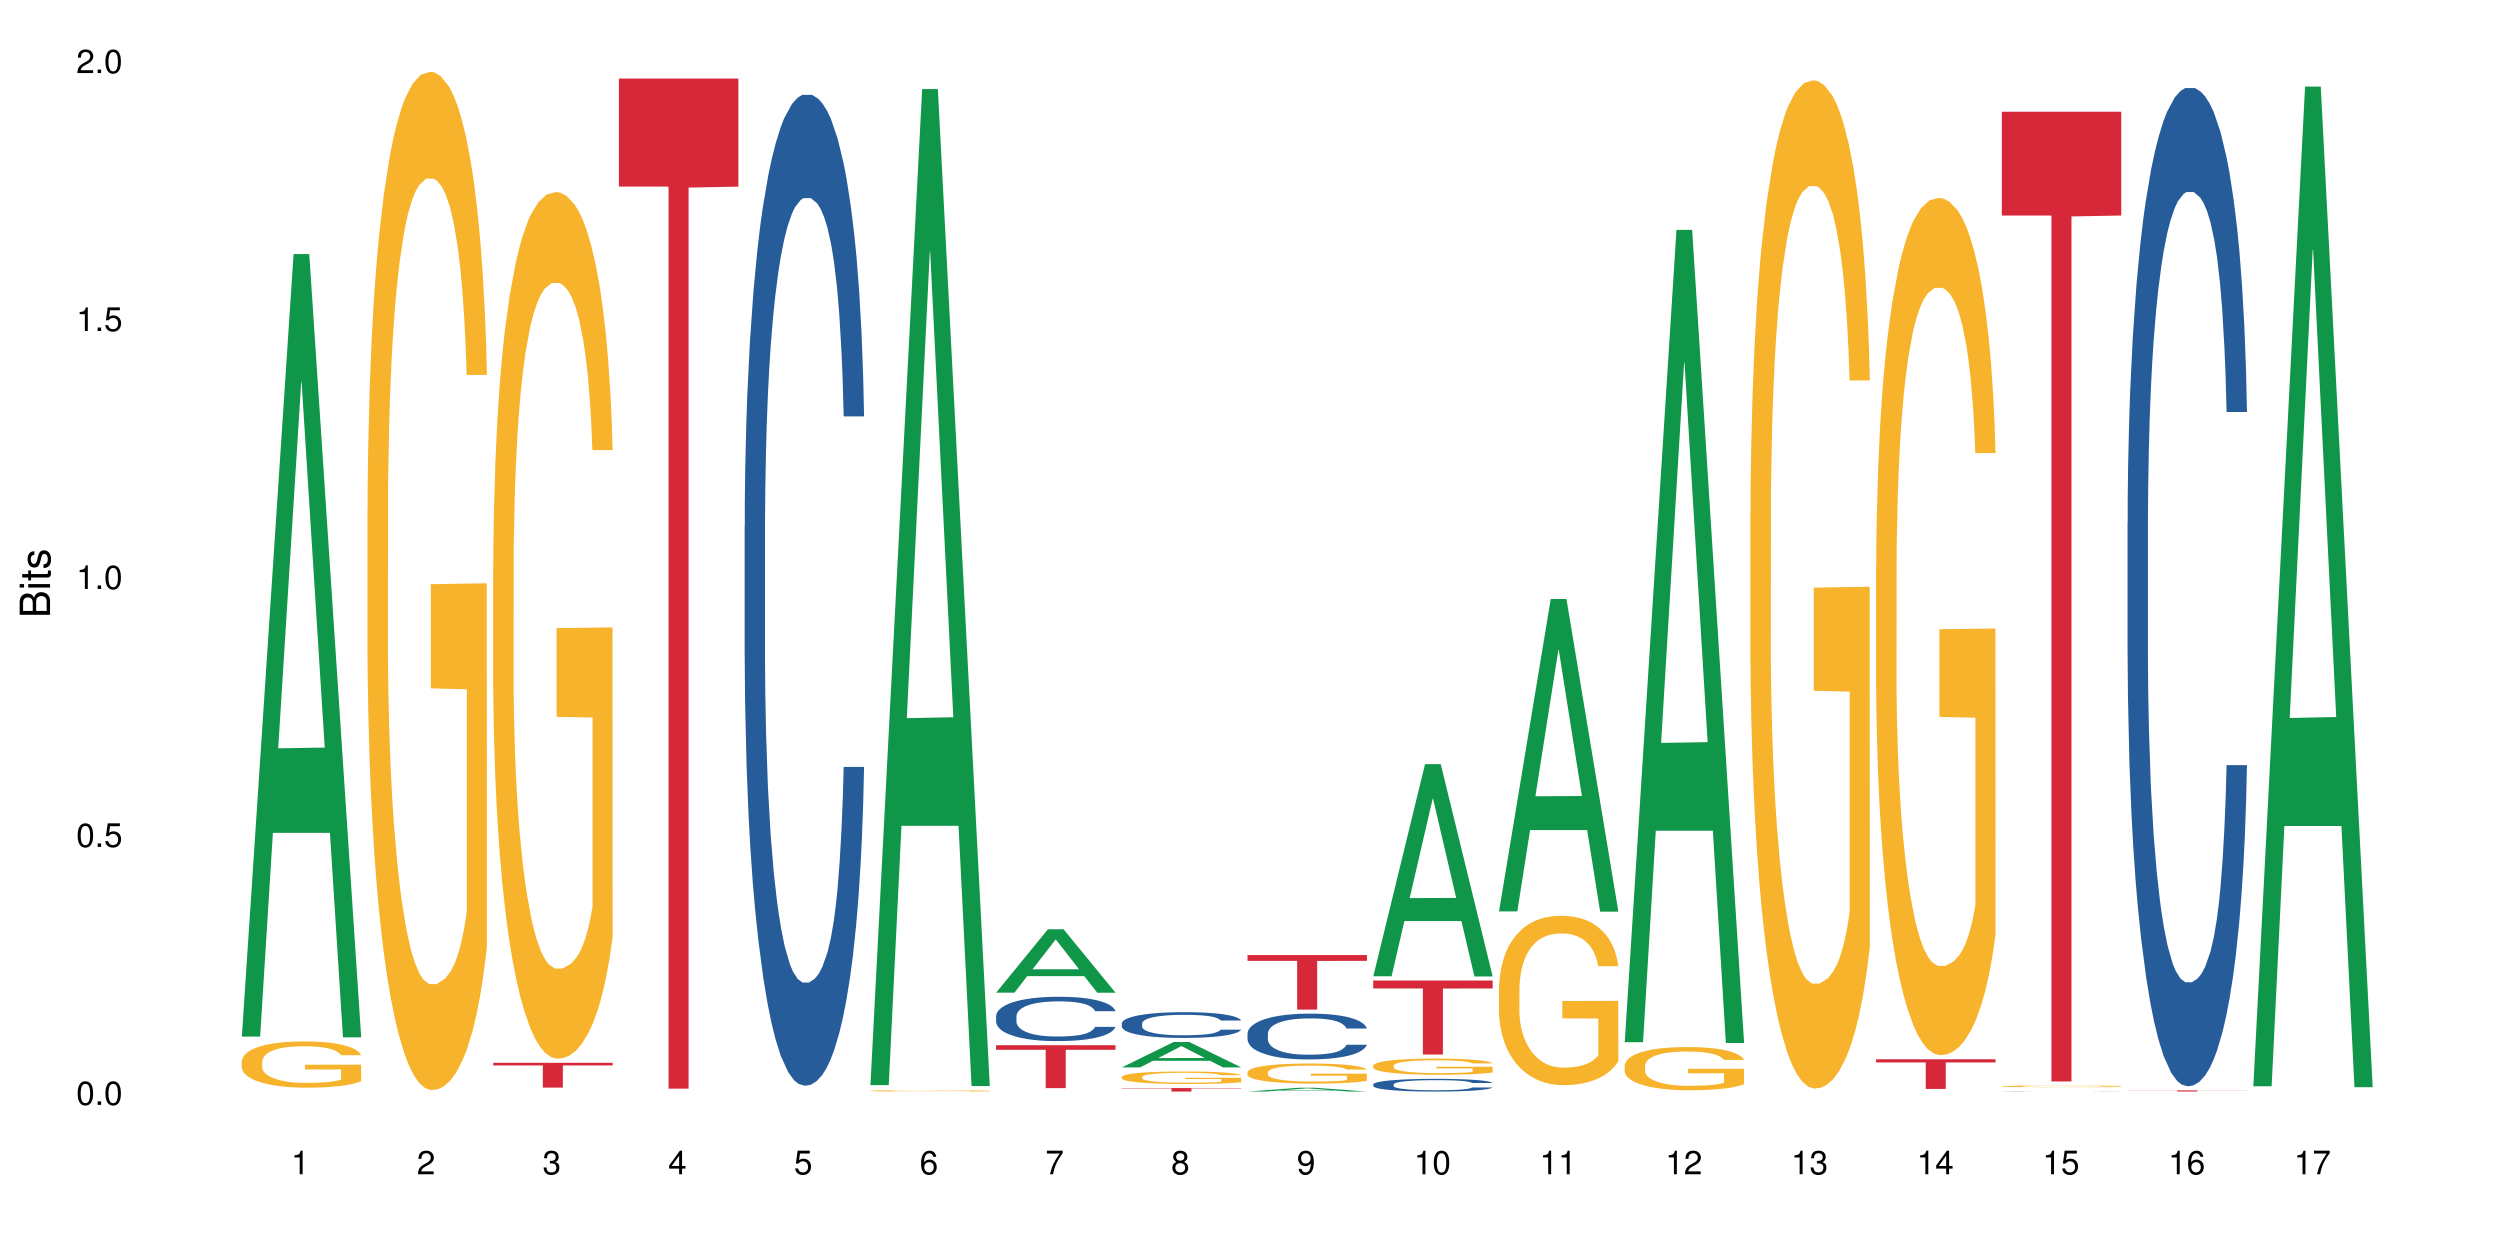 <?xml version="1.0" encoding="UTF-8"?>
<svg xmlns="http://www.w3.org/2000/svg" xmlns:xlink="http://www.w3.org/1999/xlink" width="720pt" height="360pt" viewBox="0 0 720 360" version="1.1">
<defs>
<g>
<symbol overflow="visible" id="glyph0-0">
<path style="stroke:none;" d=""/>
</symbol>
<symbol overflow="visible" id="glyph0-1">
<path style="stroke:none;" d="M 2.641 -6.797 C 2 -6.797 1.422 -6.531 1.078 -6.047 C 0.641 -5.453 0.406 -4.547 0.406 -3.297 C 0.406 -1 1.188 0.219 2.641 0.219 C 4.078 0.219 4.859 -1 4.859 -3.234 C 4.859 -4.562 4.656 -5.438 4.203 -6.047 C 3.844 -6.531 3.281 -6.797 2.641 -6.797 Z M 2.641 -6.047 C 3.547 -6.047 4 -5.125 4 -3.312 C 4 -1.375 3.562 -0.484 2.625 -0.484 C 1.734 -0.484 1.281 -1.422 1.281 -3.281 C 1.281 -5.141 1.734 -6.047 2.641 -6.047 Z M 2.641 -6.047 "/>
</symbol>
<symbol overflow="visible" id="glyph0-2">
<path style="stroke:none;" d="M 1.828 -1 L 0.828 -1 L 0.828 0 L 1.828 0 Z M 1.828 -1 "/>
</symbol>
<symbol overflow="visible" id="glyph0-3">
<path style="stroke:none;" d="M 4.562 -6.797 L 1.062 -6.797 L 0.547 -3.094 L 1.328 -3.094 C 1.719 -3.562 2.047 -3.734 2.578 -3.734 C 3.484 -3.734 4.062 -3.109 4.062 -2.094 C 4.062 -1.125 3.484 -0.531 2.578 -0.531 C 1.828 -0.531 1.375 -0.906 1.188 -1.672 L 0.328 -1.672 C 0.453 -1.109 0.547 -0.844 0.75 -0.594 C 1.125 -0.078 1.828 0.219 2.594 0.219 C 3.969 0.219 4.922 -0.781 4.922 -2.219 C 4.922 -3.562 4.031 -4.484 2.719 -4.484 C 2.25 -4.484 1.859 -4.359 1.469 -4.062 L 1.734 -5.969 L 4.562 -5.969 Z M 4.562 -6.797 "/>
</symbol>
<symbol overflow="visible" id="glyph0-4">
<path style="stroke:none;" d="M 2.484 -4.844 L 2.484 0 L 3.328 0 L 3.328 -6.797 L 2.766 -6.797 C 2.469 -5.75 2.281 -5.609 0.984 -5.453 L 0.984 -4.844 Z M 2.484 -4.844 "/>
</symbol>
<symbol overflow="visible" id="glyph0-5">
<path style="stroke:none;" d="M 4.859 -0.828 L 1.281 -0.828 C 1.359 -1.391 1.672 -1.75 2.5 -2.234 L 3.469 -2.75 C 4.406 -3.266 4.906 -3.969 4.906 -4.812 C 4.906 -5.375 4.672 -5.906 4.266 -6.266 C 3.859 -6.625 3.375 -6.797 2.719 -6.797 C 1.859 -6.797 1.219 -6.5 0.844 -5.922 C 0.609 -5.562 0.5 -5.125 0.484 -4.438 L 1.328 -4.438 C 1.359 -4.906 1.406 -5.188 1.531 -5.406 C 1.75 -5.812 2.188 -6.062 2.703 -6.062 C 3.469 -6.062 4.031 -5.516 4.031 -4.781 C 4.031 -4.25 3.719 -3.797 3.125 -3.438 L 2.234 -2.938 C 0.812 -2.141 0.406 -1.5 0.328 0 L 4.859 0 Z M 4.859 -0.828 "/>
</symbol>
<symbol overflow="visible" id="glyph0-6">
<path style="stroke:none;" d="M 2.125 -3.125 L 2.578 -3.125 C 3.516 -3.125 3.984 -2.703 3.984 -1.891 C 3.984 -1.031 3.469 -0.531 2.578 -0.531 C 1.656 -0.531 1.203 -0.984 1.156 -1.969 L 0.312 -1.969 C 0.344 -1.422 0.438 -1.078 0.609 -0.766 C 0.953 -0.109 1.625 0.219 2.547 0.219 C 3.953 0.219 4.859 -0.609 4.859 -1.906 C 4.859 -2.766 4.516 -3.25 3.703 -3.516 C 4.344 -3.766 4.656 -4.25 4.656 -4.938 C 4.656 -6.109 3.875 -6.797 2.578 -6.797 C 1.203 -6.797 0.484 -6.047 0.453 -4.609 L 1.297 -4.609 C 1.312 -5.016 1.344 -5.25 1.453 -5.453 C 1.641 -5.828 2.062 -6.062 2.594 -6.062 C 3.344 -6.062 3.797 -5.625 3.797 -4.906 C 3.797 -4.422 3.609 -4.141 3.25 -3.984 C 3.016 -3.891 2.719 -3.844 2.125 -3.844 Z M 2.125 -3.125 "/>
</symbol>
<symbol overflow="visible" id="glyph0-7">
<path style="stroke:none;" d="M 3.141 -1.625 L 3.141 0 L 3.984 0 L 3.984 -1.625 L 4.984 -1.625 L 4.984 -2.391 L 3.984 -2.391 L 3.984 -6.797 L 3.359 -6.797 L 0.266 -2.516 L 0.266 -1.625 Z M 3.141 -2.391 L 1 -2.391 L 3.141 -5.359 Z M 3.141 -2.391 "/>
</symbol>
<symbol overflow="visible" id="glyph0-8">
<path style="stroke:none;" d="M 4.781 -5.031 C 4.609 -6.141 3.891 -6.797 2.844 -6.797 C 2.094 -6.797 1.422 -6.438 1.031 -5.828 C 0.609 -5.172 0.406 -4.344 0.406 -3.094 C 0.406 -1.953 0.578 -1.234 0.984 -0.625 C 1.359 -0.078 1.953 0.219 2.703 0.219 C 3.984 0.219 4.922 -0.734 4.922 -2.078 C 4.922 -3.344 4.062 -4.234 2.844 -4.234 C 2.172 -4.234 1.641 -3.969 1.281 -3.469 C 1.281 -5.125 1.828 -6.047 2.797 -6.047 C 3.391 -6.047 3.797 -5.672 3.938 -5.031 Z M 2.734 -3.484 C 3.547 -3.484 4.062 -2.922 4.062 -2 C 4.062 -1.156 3.484 -0.531 2.703 -0.531 C 1.922 -0.531 1.328 -1.188 1.328 -2.047 C 1.328 -2.891 1.906 -3.484 2.734 -3.484 Z M 2.734 -3.484 "/>
</symbol>
<symbol overflow="visible" id="glyph0-9">
<path style="stroke:none;" d="M 4.984 -6.797 L 0.438 -6.797 L 0.438 -5.969 L 4.109 -5.969 C 2.5 -3.656 1.828 -2.234 1.328 0 L 2.219 0 C 2.594 -2.172 3.453 -4.047 4.984 -6.094 Z M 4.984 -6.797 "/>
</symbol>
<symbol overflow="visible" id="glyph0-10">
<path style="stroke:none;" d="M 3.75 -3.578 C 4.453 -4 4.688 -4.344 4.688 -4.984 C 4.688 -6.047 3.844 -6.797 2.641 -6.797 C 1.438 -6.797 0.594 -6.047 0.594 -4.984 C 0.594 -4.359 0.828 -4.016 1.516 -3.578 C 0.734 -3.203 0.359 -2.641 0.359 -1.891 C 0.359 -0.641 1.297 0.219 2.641 0.219 C 3.984 0.219 4.922 -0.641 4.922 -1.875 C 4.922 -2.641 4.531 -3.203 3.75 -3.578 Z M 2.641 -6.047 C 3.359 -6.047 3.812 -5.625 3.812 -4.969 C 3.812 -4.344 3.344 -3.922 2.641 -3.922 C 1.922 -3.922 1.453 -4.344 1.453 -4.984 C 1.453 -5.625 1.922 -6.047 2.641 -6.047 Z M 2.641 -3.203 C 3.484 -3.203 4.062 -2.672 4.062 -1.875 C 4.062 -1.062 3.484 -0.531 2.625 -0.531 C 1.797 -0.531 1.219 -1.078 1.219 -1.875 C 1.219 -2.672 1.797 -3.203 2.641 -3.203 Z M 2.641 -3.203 "/>
</symbol>
<symbol overflow="visible" id="glyph0-11">
<path style="stroke:none;" d="M 0.516 -1.547 C 0.672 -0.438 1.406 0.219 2.438 0.219 C 3.188 0.219 3.859 -0.141 4.266 -0.75 C 4.688 -1.406 4.891 -2.25 4.891 -3.484 C 4.891 -4.625 4.703 -5.359 4.312 -5.953 C 3.938 -6.5 3.344 -6.797 2.594 -6.797 C 1.297 -6.797 0.359 -5.844 0.359 -4.516 C 0.359 -3.25 1.234 -2.344 2.453 -2.344 C 3.094 -2.344 3.562 -2.578 4.016 -3.109 C 4 -1.453 3.469 -0.531 2.5 -0.531 C 1.906 -0.531 1.484 -0.906 1.359 -1.547 Z M 2.578 -6.062 C 3.375 -6.062 3.969 -5.406 3.969 -4.531 C 3.969 -3.688 3.375 -3.094 2.547 -3.094 C 1.734 -3.094 1.234 -3.672 1.234 -4.578 C 1.234 -5.438 1.797 -6.062 2.578 -6.062 Z M 2.578 -6.062 "/>
</symbol>
<symbol overflow="visible" id="glyph1-0">
<path style="stroke:none;" d=""/>
</symbol>
<symbol overflow="visible" id="glyph1-1">
<path style="stroke:none;" d="M 0 -0.953 L 0 -4.891 C 0 -5.719 -0.234 -6.344 -0.734 -6.797 C -1.188 -7.234 -1.812 -7.469 -2.5 -7.469 C -3.547 -7.469 -4.188 -7 -4.625 -5.875 C -4.984 -6.672 -5.641 -7.094 -6.531 -7.094 C -7.156 -7.094 -7.734 -6.859 -8.141 -6.391 C -8.562 -5.938 -8.75 -5.344 -8.75 -4.5 L -8.75 -0.953 Z M -4.984 -2.062 L -7.766 -2.062 L -7.766 -4.219 C -7.766 -4.844 -7.688 -5.203 -7.453 -5.5 C -7.219 -5.812 -6.859 -5.969 -6.375 -5.969 C -5.906 -5.969 -5.531 -5.812 -5.297 -5.5 C -5.062 -5.203 -4.984 -4.844 -4.984 -4.219 Z M -0.984 -2.062 L -4 -2.062 L -4 -4.781 C -4 -5.328 -3.859 -5.688 -3.578 -5.953 C -3.297 -6.219 -2.922 -6.359 -2.484 -6.359 C -2.062 -6.359 -1.688 -6.219 -1.406 -5.953 C -1.109 -5.688 -0.984 -5.328 -0.984 -4.781 Z M -0.984 -2.062 "/>
</symbol>
<symbol overflow="visible" id="glyph1-2">
<path style="stroke:none;" d="M -6.281 -1.797 L -6.281 -0.797 L 0 -0.797 L 0 -1.797 Z M -8.75 -1.797 L -8.75 -0.797 L -7.484 -0.797 L -7.484 -1.797 Z M -8.75 -1.797 "/>
</symbol>
<symbol overflow="visible" id="glyph1-3">
<path style="stroke:none;" d="M -6.281 -3.047 L -6.281 -2.016 L -8.016 -2.016 L -8.016 -1.016 L -6.281 -1.016 L -6.281 -0.172 L -5.469 -0.172 L -5.469 -1.016 L -0.719 -1.016 C -0.078 -1.016 0.281 -1.453 0.281 -2.234 C 0.281 -2.469 0.25 -2.719 0.188 -3.047 L -0.641 -3.047 C -0.609 -2.922 -0.594 -2.766 -0.594 -2.562 C -0.594 -2.141 -0.719 -2.016 -1.156 -2.016 L -5.469 -2.016 L -5.469 -3.047 Z M -6.281 -3.047 "/>
</symbol>
<symbol overflow="visible" id="glyph1-4">
<path style="stroke:none;" d="M -4.531 -5.25 C -5.766 -5.25 -6.469 -4.422 -6.469 -2.969 C -6.469 -1.516 -5.719 -0.562 -4.547 -0.562 C -3.562 -0.562 -3.094 -1.062 -2.734 -2.562 L -2.516 -3.484 C -2.344 -4.188 -2.094 -4.469 -1.625 -4.469 C -1.047 -4.469 -0.641 -3.875 -0.641 -3 C -0.641 -2.453 -0.797 -2 -1.062 -1.75 C -1.25 -1.594 -1.422 -1.531 -1.875 -1.469 L -1.875 -0.406 C -0.422 -0.453 0.281 -1.266 0.281 -2.922 C 0.281 -4.5 -0.5 -5.516 -1.719 -5.516 C -2.656 -5.516 -3.172 -4.984 -3.469 -3.734 L -3.703 -2.766 C -3.891 -1.953 -4.156 -1.609 -4.594 -1.609 C -5.172 -1.609 -5.547 -2.125 -5.547 -2.938 C -5.547 -3.75 -5.203 -4.172 -4.531 -4.203 Z M -4.531 -5.25 "/>
</symbol>
</g>
</defs>
<g id="surface97928">
<rect x="0" y="0" width="720" height="360" style="fill:rgb(100%,100%,100%);fill-opacity:1;stroke:none;"/>
<path style=" stroke:none;fill-rule:nonzero;fill:rgb(6.275%,58.824%,28.235%);fill-opacity:1;" d="M 69.629 298.547 L 69.668 298.332 L 84.551 73.164 L 89.07 73.164 L 104.027 298.758 L 98.77 298.758 L 95.023 239.871 L 78.598 239.871 L 74.922 298.547 L 69.629 298.547 L 80.176 215.512 L 93.516 215.297 L 86.863 110.023 L 86.789 109.809 L 86.719 110.445 L 80.141 215.297 L 80.176 215.512 Z M 69.629 298.547 "/>
<path style=" stroke:none;fill-rule:nonzero;fill:rgb(96.863%,70.196%,16.863%);fill-opacity:1;" d="M 69.629 305.641 L 69.672 305.629 L 69.672 305.387 L 69.84 304.84 L 70.258 304.086 L 70.805 303.465 L 71.391 302.977 L 71.77 302.723 L 72.398 302.355 L 72.941 302.09 L 74.328 301.543 L 76.09 301.031 L 77.055 300.812 L 78.145 300.605 L 79.695 300.375 L 80.41 300.289 L 82.59 300.094 L 85.066 299.973 L 87.793 299.938 L 89.051 299.949 L 90.77 299.996 L 93.121 300.133 L 94.461 300.254 L 95.512 300.375 L 96.602 300.531 L 97.945 300.777 L 99.203 301.066 L 100.207 301.359 L 101.215 301.723 L 102.055 302.113 L 102.766 302.539 L 103.398 303.051 L 103.773 303.477 L 104.027 303.902 L 98.195 303.902 L 97.859 303.477 L 97.48 303.148 L 96.852 302.746 L 96.223 302.453 L 95.594 302.223 L 94.422 301.906 L 93.414 301.711 L 92.156 301.543 L 90.938 301.434 L 89.555 301.359 L 88.715 301.336 L 86.492 301.336 L 84.48 301.422 L 83.305 301.52 L 82.465 301.613 L 81.289 301.797 L 80.578 301.941 L 80.156 302.039 L 78.898 302.418 L 78.062 302.758 L 77.598 302.988 L 77.012 303.355 L 76.594 303.684 L 76.133 304.168 L 75.879 304.535 L 75.543 305.359 L 75.5 307.551 L 75.629 308.012 L 75.879 308.512 L 76.215 308.949 L 76.719 309.41 L 77.223 309.766 L 78.102 310.238 L 78.859 310.555 L 79.445 310.762 L 80.578 311.09 L 81.039 311.199 L 82.129 311.418 L 83.262 311.59 L 84.645 311.734 L 85.695 311.809 L 87.371 311.867 L 89.512 311.867 L 92.027 311.797 L 93.625 311.699 L 94.715 311.602 L 95.426 311.516 L 96.309 311.383 L 96.938 311.262 L 97.523 311.125 L 98.238 310.922 L 98.238 308.012 L 87.875 308 L 87.875 306.637 L 103.984 306.625 L 104.027 311.383 L 103.145 311.711 L 102.055 312.027 L 101.004 312.27 L 99.914 312.477 L 98.363 312.707 L 97.105 312.855 L 95.176 313.023 L 93.414 313.133 L 91.566 313.207 L 89.934 313.242 L 88.004 313.254 L 86.281 313.23 L 84.438 313.156 L 82.969 313.062 L 81.625 312.938 L 80.285 312.781 L 78.605 312.527 L 77.516 312.32 L 76.383 312.062 L 75.25 311.758 L 74.242 311.43 L 73.574 311.176 L 72.902 310.883 L 72.188 310.52 L 71.516 310.105 L 71.012 309.727 L 70.551 309.301 L 70.215 308.902 L 69.883 308.352 L 69.715 307.914 L 69.629 307.539 Z M 69.629 305.641 "/>
<path style=" stroke:none;fill-rule:nonzero;fill:rgb(96.863%,70.196%,16.863%);fill-opacity:1;" d="M 105.836 146.285 L 105.879 146.016 L 105.879 140.66 L 106.047 128.605 L 106.465 112 L 107.012 98.34 L 107.598 87.625 L 107.977 82 L 108.605 73.965 L 109.148 68.07 L 110.535 56.02 L 112.297 44.77 L 113.262 39.949 L 114.352 35.395 L 115.902 30.305 L 116.617 28.43 L 118.797 24.145 L 121.273 21.465 L 124 20.664 L 125.258 20.93 L 126.977 22.004 L 129.328 24.949 L 130.668 27.629 L 131.719 30.305 L 132.809 33.789 L 134.152 39.145 L 135.41 45.574 L 136.414 52 L 137.422 60.035 L 138.262 68.609 L 138.973 77.984 L 139.605 89.23 L 139.98 98.605 L 140.234 107.98 L 134.402 107.98 L 134.066 98.605 L 133.688 91.375 L 133.059 82.535 L 132.43 76.109 L 131.801 71.02 L 130.629 64.055 L 129.621 59.77 L 128.363 56.02 L 127.145 53.609 L 125.762 52 L 124.922 51.465 L 122.699 51.465 L 120.688 53.34 L 119.512 55.484 L 118.672 57.625 L 117.496 61.645 L 116.785 64.859 L 116.363 67 L 115.105 75.305 L 114.27 82.805 L 113.805 87.895 L 113.219 95.93 L 112.801 103.16 L 112.34 113.875 L 112.086 121.91 L 111.75 140.125 L 111.707 188.336 L 111.836 198.516 L 112.086 209.496 L 112.422 219.141 L 112.926 229.316 L 113.43 237.086 L 114.309 247.531 L 115.066 254.496 L 115.652 259.047 L 116.785 266.281 L 117.246 268.691 L 118.336 273.512 L 119.469 277.262 L 120.852 280.477 L 121.902 282.082 L 123.578 283.422 L 125.719 283.422 L 128.234 281.816 L 129.828 279.672 L 130.922 277.531 L 131.633 275.656 L 132.516 272.707 L 133.145 270.031 L 133.73 267.086 L 134.445 262.531 L 134.445 198.516 L 124.082 198.246 L 124.082 168.246 L 140.191 167.98 L 140.234 272.707 L 139.352 279.941 L 138.262 286.906 L 137.211 292.262 L 136.121 296.816 L 134.57 301.906 L 133.312 305.117 L 131.383 308.867 L 129.621 311.277 L 127.773 312.887 L 126.137 313.691 L 124.211 313.957 L 122.488 313.422 L 120.645 311.816 L 119.176 309.672 L 117.832 306.992 L 116.492 303.512 L 114.812 297.887 L 113.723 293.332 L 112.59 287.707 L 111.457 281.012 L 110.449 273.781 L 109.781 268.156 L 109.109 261.727 L 108.395 253.691 L 107.723 244.586 L 107.219 236.281 L 106.758 226.906 L 106.422 218.066 L 106.09 206.016 L 105.922 196.371 L 105.836 188.07 Z M 105.836 146.285 "/>
<path style=" stroke:none;fill-rule:nonzero;fill:rgb(96.863%,70.196%,16.863%);fill-opacity:1;" d="M 142.043 162.219 L 142.086 161.988 L 142.086 157.43 L 142.254 147.172 L 142.672 133.039 L 143.219 121.414 L 143.805 112.297 L 144.184 107.508 L 144.812 100.672 L 145.355 95.656 L 146.742 85.398 L 148.504 75.824 L 149.469 71.723 L 150.559 67.848 L 152.109 63.516 L 152.824 61.918 L 155.004 58.273 L 157.48 55.992 L 160.207 55.309 L 161.465 55.539 L 163.184 56.449 L 165.535 58.957 L 166.875 61.234 L 167.926 63.516 L 169.016 66.48 L 170.359 71.039 L 171.617 76.508 L 172.621 81.98 L 173.629 88.816 L 174.469 96.113 L 175.18 104.09 L 175.812 113.664 L 176.188 121.641 L 176.441 129.621 L 170.609 129.621 L 170.273 121.641 L 169.895 115.488 L 169.266 107.965 L 168.637 102.496 L 168.008 98.164 L 166.832 92.238 L 165.828 88.59 L 164.57 85.398 L 163.352 83.348 L 161.969 81.98 L 161.129 81.523 L 158.906 81.523 L 156.891 83.117 L 155.719 84.941 L 154.879 86.766 L 153.703 90.184 L 152.992 92.922 L 152.57 94.746 L 151.312 101.812 L 150.473 108.195 L 150.012 112.523 L 149.426 119.363 L 149.008 125.52 L 148.547 134.637 L 148.293 141.473 L 147.957 156.977 L 147.914 198.004 L 148.043 206.668 L 148.293 216.016 L 148.629 224.219 L 149.133 232.883 L 149.637 239.492 L 150.516 248.383 L 151.273 254.309 L 151.859 258.184 L 152.992 264.34 L 153.453 266.391 L 154.543 270.492 L 155.676 273.684 L 157.059 276.422 L 158.109 277.789 L 159.785 278.93 L 161.926 278.93 L 164.441 277.559 L 166.035 275.738 L 167.129 273.914 L 167.84 272.316 L 168.723 269.809 L 169.352 267.531 L 169.938 265.023 L 170.652 261.148 L 170.652 206.668 L 160.289 206.441 L 160.289 180.91 L 176.398 180.68 L 176.441 269.809 L 175.559 275.965 L 174.469 281.891 L 173.418 286.449 L 172.328 290.324 L 170.777 294.656 L 169.52 297.391 L 167.59 300.582 L 165.828 302.633 L 163.98 304.004 L 162.344 304.688 L 160.418 304.914 L 158.695 304.457 L 156.852 303.09 L 155.383 301.266 L 154.039 298.988 L 152.699 296.023 L 151.02 291.238 L 149.93 287.363 L 148.797 282.574 L 147.664 276.875 L 146.656 270.723 L 145.984 265.934 L 145.316 260.465 L 144.602 253.625 L 143.93 245.875 L 143.426 238.809 L 142.965 230.832 L 142.629 223.309 L 142.293 213.051 L 142.129 204.844 L 142.043 197.777 Z M 142.043 162.219 "/>
<path style=" stroke:none;fill-rule:nonzero;fill:rgb(83.922%,15.686%,22.353%);fill-opacity:1;" d="M 142.043 306.094 L 176.441 306.094 L 176.441 306.859 L 162.105 306.863 L 162.105 313.234 L 156.336 313.234 L 156.336 306.871 L 156.254 306.859 L 142.043 306.859 Z M 142.043 306.094 "/>
<path style=" stroke:none;fill-rule:nonzero;fill:rgb(83.922%,15.686%,22.353%);fill-opacity:1;" d="M 178.25 22.609 L 212.648 22.609 L 212.648 53.75 L 198.312 54.023 L 198.312 313.527 L 192.543 313.527 L 192.543 54.297 L 192.461 53.75 L 178.25 53.75 Z M 178.25 22.609 "/>
<path style=" stroke:none;fill-rule:nonzero;fill:rgb(14.51%,36.078%,60%);fill-opacity:1;" d="M 214.457 151.488 L 214.5 151.23 L 214.5 144.969 L 214.625 135.055 L 214.918 122.535 L 215.211 113.926 L 215.969 98.535 L 217.016 83.668 L 218.105 72.188 L 218.902 65.406 L 219.617 60.191 L 221.254 50.539 L 222.301 45.582 L 223.434 41.148 L 224.816 36.711 L 225.824 34.105 L 228.09 29.93 L 229.77 28.105 L 231.066 27.32 L 233.879 27.32 L 235.555 28.363 L 236.773 29.668 L 238.117 31.758 L 239.246 34.105 L 241.219 39.844 L 242.98 47.148 L 243.777 51.32 L 245.035 59.406 L 246 67.234 L 246.672 74.016 L 247.426 83.668 L 248.098 95.406 L 248.602 108.711 L 248.855 119.926 L 242.98 119.926 L 242.688 109.492 L 242.352 101.406 L 241.723 90.711 L 241.094 83.145 L 240.211 75.578 L 239.414 70.625 L 238.324 65.668 L 237.359 62.539 L 236.352 60.191 L 235.391 58.625 L 233.543 57.059 L 231.402 57.059 L 230.605 57.582 L 228.973 59.668 L 228.09 61.492 L 226.832 65.145 L 225.949 68.535 L 224.902 73.754 L 224.188 78.188 L 223.309 84.973 L 222.68 90.969 L 221.965 99.578 L 221.547 106.102 L 221.168 113.406 L 220.832 122.012 L 220.582 131.145 L 220.414 140.793 L 220.328 150.184 L 220.328 190.617 L 220.414 200.008 L 220.625 210.965 L 221.168 226.879 L 221.965 240.703 L 222.887 251.66 L 223.77 259.484 L 224.273 263.137 L 224.945 267.309 L 225.992 272.527 L 227.504 277.746 L 228.383 279.832 L 229.727 281.918 L 231.109 282.961 L 232.957 282.961 L 234.59 281.918 L 235.684 280.613 L 236.816 278.527 L 238.367 274.094 L 239.332 269.918 L 240.172 264.961 L 240.801 260.008 L 241.219 255.832 L 241.848 247.746 L 242.352 238.879 L 242.73 229.746 L 242.98 220.879 L 248.855 220.879 L 248.602 231.312 L 248.223 241.484 L 247.848 249.051 L 247.258 258.18 L 246.59 266.266 L 245.625 275.398 L 244.828 281.398 L 243.777 287.918 L 242.812 292.875 L 241.766 297.309 L 240.211 302.527 L 239.207 305.137 L 238.117 307.484 L 236.816 309.57 L 235.18 311.395 L 233.418 312.438 L 231.781 312.699 L 230.02 312.18 L 228.719 311.133 L 227 308.785 L 224.859 304.09 L 223.309 299.137 L 222.09 294.18 L 221.043 288.961 L 219.867 281.918 L 218.359 270.441 L 217.434 261.57 L 216.805 254.27 L 216.094 244.094 L 215.59 234.965 L 215.004 220.355 L 214.582 201.836 L 214.457 187.488 Z M 214.457 151.488 "/>
<path style=" stroke:none;fill-rule:nonzero;fill:rgb(6.275%,58.824%,28.235%);fill-opacity:1;" d="M 250.664 312.516 L 250.699 312.246 L 265.582 25.66 L 270.105 25.66 L 285.062 312.785 L 279.805 312.785 L 276.059 237.836 L 259.629 237.836 L 255.957 312.516 L 250.664 312.516 L 261.211 206.832 L 274.551 206.562 L 267.898 72.57 L 267.824 72.301 L 267.754 73.109 L 261.176 206.562 L 261.211 206.832 Z M 250.664 312.516 "/>
<path style=" stroke:none;fill-rule:nonzero;fill:rgb(96.863%,70.196%,16.863%);fill-opacity:1;" d="M 250.664 314.141 L 250.707 314.141 L 250.707 314.133 L 250.875 314.113 L 251.293 314.094 L 251.84 314.074 L 252.426 314.059 L 252.805 314.051 L 253.434 314.039 L 253.977 314.031 L 255.363 314.016 L 257.125 314 L 258.09 313.992 L 259.18 313.988 L 260.73 313.98 L 261.445 313.977 L 263.625 313.973 L 266.102 313.969 L 268.828 313.965 L 270.086 313.965 L 271.805 313.969 L 274.156 313.973 L 275.496 313.977 L 276.547 313.98 L 277.637 313.984 L 278.977 313.992 L 280.238 314 L 281.242 314.008 L 282.25 314.02 L 283.09 314.031 L 283.801 314.047 L 284.43 314.062 L 284.809 314.074 L 285.062 314.086 L 279.23 314.086 L 278.895 314.074 L 278.516 314.062 L 277.887 314.051 L 276.629 314.035 L 275.453 314.027 L 274.449 314.02 L 273.191 314.016 L 271.973 314.012 L 270.59 314.008 L 267.527 314.008 L 265.512 314.012 L 264.34 314.016 L 263.5 314.016 L 262.324 314.023 L 261.613 314.027 L 261.191 314.031 L 259.934 314.043 L 259.094 314.051 L 258.633 314.059 L 258.047 314.07 L 257.629 314.078 L 257.164 314.094 L 256.914 314.105 L 256.578 314.133 L 256.535 314.199 L 256.664 314.211 L 256.914 314.227 L 257.25 314.238 L 257.754 314.254 L 258.258 314.266 L 259.137 314.277 L 259.891 314.289 L 260.48 314.293 L 261.613 314.305 L 262.074 314.309 L 263.164 314.316 L 264.297 314.32 L 265.68 314.324 L 266.73 314.328 L 273.062 314.328 L 274.656 314.324 L 275.75 314.32 L 276.461 314.316 L 277.344 314.312 L 277.973 314.309 L 278.559 314.305 L 279.273 314.301 L 279.273 314.211 L 268.91 314.211 L 268.91 314.168 L 285.02 314.168 L 285.062 314.312 L 284.18 314.324 L 283.09 314.332 L 282.039 314.34 L 280.949 314.348 L 279.398 314.355 L 278.141 314.359 L 276.211 314.363 L 274.449 314.367 L 272.602 314.371 L 267.316 314.371 L 265.473 314.367 L 264.004 314.363 L 262.66 314.359 L 261.32 314.355 L 259.641 314.348 L 258.551 314.344 L 257.418 314.336 L 256.285 314.324 L 255.277 314.316 L 254.605 314.309 L 253.938 314.297 L 253.223 314.289 L 252.047 314.262 L 251.586 314.25 L 251.25 314.238 L 250.914 314.223 L 250.746 314.207 L 250.664 314.195 Z M 250.664 314.141 "/>
<path style=" stroke:none;fill-rule:nonzero;fill:rgb(6.275%,58.824%,28.235%);fill-opacity:1;" d="M 286.871 285.883 L 286.906 285.867 L 301.789 267.637 L 306.312 267.637 L 321.27 285.902 L 316.012 285.902 L 312.266 281.133 L 295.836 281.133 L 292.164 285.883 L 286.871 285.883 L 297.418 279.16 L 310.758 279.145 L 304.105 270.621 L 304.031 270.605 L 303.961 270.656 L 297.383 279.145 L 297.418 279.16 Z M 286.871 285.883 "/>
<path style=" stroke:none;fill-rule:nonzero;fill:rgb(14.51%,36.078%,60%);fill-opacity:1;" d="M 286.871 292.633 L 286.914 292.621 L 286.914 292.34 L 287.039 291.898 L 287.332 291.336 L 287.625 290.953 L 288.383 290.266 L 289.43 289.602 L 290.52 289.086 L 291.316 288.785 L 292.031 288.551 L 293.668 288.117 L 294.715 287.898 L 295.848 287.699 L 297.23 287.5 L 298.238 287.383 L 300.504 287.199 L 302.184 287.117 L 303.48 287.082 L 306.293 287.082 L 307.969 287.129 L 309.188 287.188 L 310.527 287.277 L 311.66 287.383 L 313.633 287.641 L 315.395 287.969 L 316.191 288.152 L 317.449 288.516 L 318.414 288.863 L 319.086 289.168 L 319.84 289.602 L 320.512 290.125 L 321.016 290.719 L 321.27 291.219 L 315.395 291.219 L 315.102 290.754 L 314.766 290.391 L 314.137 289.914 L 313.508 289.578 L 312.625 289.238 L 311.828 289.016 L 310.738 288.797 L 309.773 288.656 L 308.766 288.551 L 307.801 288.48 L 305.957 288.41 L 303.816 288.41 L 303.02 288.434 L 301.383 288.527 L 300.504 288.609 L 299.246 288.773 L 298.363 288.922 L 297.316 289.156 L 296.602 289.355 L 295.723 289.656 L 295.094 289.926 L 294.379 290.312 L 293.961 290.602 L 293.582 290.93 L 293.246 291.312 L 292.996 291.723 L 292.828 292.152 L 292.742 292.574 L 292.742 294.379 L 292.828 294.801 L 293.039 295.289 L 293.582 296 L 294.379 296.621 L 295.301 297.109 L 296.184 297.457 L 296.688 297.621 L 297.359 297.809 L 298.406 298.043 L 299.918 298.273 L 300.797 298.367 L 302.141 298.461 L 303.523 298.508 L 305.371 298.508 L 307.004 298.461 L 308.098 298.402 L 309.23 298.309 L 310.781 298.113 L 311.746 297.926 L 312.586 297.703 L 313.215 297.48 L 313.633 297.297 L 314.262 296.934 L 314.766 296.539 L 315.145 296.129 L 315.395 295.734 L 321.27 295.734 L 321.016 296.199 L 320.637 296.652 L 320.262 296.992 L 319.672 297.402 L 319.004 297.762 L 318.039 298.172 L 317.242 298.438 L 316.191 298.73 L 315.227 298.953 L 314.18 299.148 L 312.625 299.383 L 311.621 299.5 L 310.527 299.605 L 309.23 299.699 L 307.594 299.777 L 305.832 299.824 L 304.195 299.836 L 302.434 299.812 L 301.133 299.766 L 299.414 299.664 L 297.273 299.453 L 295.723 299.23 L 294.504 299.008 L 293.457 298.777 L 292.281 298.461 L 290.773 297.949 L 289.848 297.551 L 289.219 297.227 L 288.508 296.77 L 288.004 296.363 L 287.418 295.711 L 286.996 294.883 L 286.871 294.242 Z M 286.871 292.633 "/>
<path style=" stroke:none;fill-rule:nonzero;fill:rgb(83.922%,15.686%,22.353%);fill-opacity:1;" d="M 286.871 301.016 L 321.27 301.016 L 321.27 302.34 L 306.934 302.352 L 306.934 313.375 L 301.164 313.375 L 301.164 302.363 L 301.082 302.34 L 286.871 302.34 Z M 286.871 301.016 "/>
<path style=" stroke:none;fill-rule:nonzero;fill:rgb(6.275%,58.824%,28.235%);fill-opacity:1;" d="M 323.078 307.406 L 323.113 307.402 L 337.996 300.102 L 342.52 300.102 L 357.473 307.414 L 352.219 307.414 L 348.473 305.504 L 332.043 305.504 L 328.371 307.406 L 323.078 307.406 L 333.625 304.715 L 346.965 304.711 L 340.312 301.297 L 340.238 301.289 L 340.164 301.312 L 333.59 304.711 L 333.625 304.715 Z M 323.078 307.406 "/>
<path style=" stroke:none;fill-rule:nonzero;fill:rgb(14.51%,36.078%,60%);fill-opacity:1;" d="M 323.078 294.734 L 323.121 294.727 L 323.121 294.566 L 323.246 294.309 L 323.539 293.984 L 323.832 293.758 L 324.59 293.359 L 325.637 292.973 L 326.727 292.676 L 327.523 292.5 L 328.238 292.363 L 329.875 292.113 L 330.922 291.984 L 332.055 291.867 L 333.438 291.754 L 334.445 291.688 L 336.711 291.578 L 338.387 291.531 L 339.688 291.508 L 342.5 291.508 L 344.176 291.535 L 345.395 291.57 L 346.734 291.625 L 347.867 291.688 L 349.84 291.836 L 351.602 292.023 L 352.398 292.133 L 353.656 292.344 L 354.621 292.547 L 355.293 292.723 L 356.047 292.973 L 356.719 293.277 L 357.223 293.625 L 357.473 293.914 L 351.602 293.914 L 351.309 293.645 L 350.973 293.434 L 350.344 293.156 L 349.715 292.961 L 348.832 292.762 L 348.035 292.633 L 346.945 292.504 L 345.98 292.426 L 344.973 292.363 L 344.008 292.324 L 342.164 292.281 L 340.023 292.281 L 339.227 292.297 L 337.59 292.352 L 336.711 292.398 L 335.453 292.492 L 334.57 292.582 L 333.523 292.715 L 332.809 292.832 L 331.93 293.008 L 331.301 293.164 L 330.586 293.387 L 330.168 293.555 L 329.789 293.746 L 329.453 293.969 L 329.203 294.207 L 329.035 294.457 L 328.949 294.703 L 328.949 295.75 L 329.035 295.996 L 329.246 296.281 L 329.789 296.695 L 330.586 297.055 L 331.508 297.336 L 332.391 297.539 L 332.895 297.637 L 333.566 297.742 L 334.613 297.879 L 336.125 298.016 L 337.004 298.07 L 338.348 298.125 L 339.73 298.152 L 341.578 298.152 L 343.211 298.125 L 344.305 298.09 L 345.438 298.035 L 346.988 297.922 L 347.953 297.812 L 348.793 297.684 L 349.422 297.555 L 349.84 297.445 L 350.469 297.234 L 350.973 297.004 L 351.352 296.77 L 351.602 296.539 L 357.473 296.539 L 357.223 296.809 L 356.844 297.074 L 356.469 297.27 L 355.879 297.508 L 355.211 297.719 L 354.246 297.953 L 353.449 298.109 L 352.398 298.281 L 351.434 298.406 L 350.387 298.523 L 348.832 298.66 L 347.828 298.727 L 346.734 298.789 L 345.438 298.844 L 343.801 298.891 L 342.039 298.918 L 340.402 298.922 L 338.641 298.91 L 337.34 298.883 L 335.621 298.82 L 333.48 298.699 L 331.93 298.57 L 330.711 298.441 L 329.664 298.305 L 328.488 298.125 L 326.98 297.824 L 326.055 297.594 L 325.426 297.406 L 324.715 297.141 L 324.211 296.902 L 323.625 296.523 L 323.203 296.043 L 323.078 295.672 Z M 323.078 294.734 "/>
<path style=" stroke:none;fill-rule:nonzero;fill:rgb(96.863%,70.196%,16.863%);fill-opacity:1;" d="M 323.078 310.133 L 323.121 310.129 L 323.121 310.062 L 323.289 309.918 L 323.707 309.715 L 324.254 309.547 L 324.84 309.414 L 325.219 309.344 L 325.848 309.246 L 326.391 309.176 L 327.777 309.027 L 329.539 308.891 L 330.504 308.828 L 331.594 308.773 L 333.145 308.711 L 333.859 308.688 L 336.039 308.637 L 338.516 308.605 L 341.242 308.594 L 342.5 308.598 L 344.219 308.609 L 346.566 308.645 L 347.91 308.68 L 348.961 308.711 L 350.051 308.754 L 351.391 308.82 L 352.652 308.898 L 353.656 308.977 L 354.664 309.078 L 355.504 309.18 L 356.215 309.297 L 356.844 309.434 L 357.223 309.551 L 357.473 309.664 L 351.645 309.664 L 351.309 309.551 L 350.93 309.461 L 350.301 309.352 L 349.672 309.273 L 349.043 309.211 L 347.867 309.125 L 346.863 309.074 L 345.605 309.027 L 344.387 308.996 L 343.004 308.977 L 342.164 308.973 L 339.941 308.973 L 337.926 308.996 L 336.754 309.02 L 335.914 309.047 L 334.738 309.098 L 334.027 309.137 L 333.605 309.16 L 332.348 309.262 L 331.508 309.355 L 331.047 309.418 L 330.461 309.516 L 330.043 309.605 L 329.578 309.734 L 329.328 309.836 L 328.992 310.059 L 328.949 310.648 L 329.078 310.773 L 329.328 310.906 L 329.664 311.027 L 330.168 311.152 L 330.672 311.246 L 331.551 311.375 L 332.305 311.461 L 332.895 311.516 L 334.027 311.605 L 334.488 311.633 L 335.578 311.691 L 336.711 311.738 L 338.094 311.777 L 339.145 311.797 L 340.82 311.812 L 342.961 311.812 L 345.477 311.793 L 347.07 311.77 L 348.164 311.742 L 348.875 311.719 L 349.758 311.684 L 350.387 311.648 L 350.973 311.613 L 351.688 311.559 L 351.688 310.773 L 341.324 310.77 L 341.324 310.402 L 357.434 310.398 L 357.473 311.684 L 356.594 311.77 L 355.504 311.855 L 354.453 311.922 L 353.363 311.977 L 351.812 312.039 L 350.555 312.078 L 348.625 312.125 L 346.863 312.156 L 345.016 312.176 L 343.379 312.184 L 341.449 312.188 L 339.73 312.184 L 337.887 312.16 L 336.418 312.137 L 335.074 312.102 L 333.734 312.059 L 332.055 311.992 L 330.965 311.934 L 329.832 311.867 L 328.699 311.785 L 327.691 311.695 L 327.02 311.625 L 326.352 311.547 L 325.637 311.449 L 324.965 311.34 L 324.461 311.234 L 324 311.121 L 323.664 311.012 L 323.328 310.867 L 323.16 310.746 L 323.078 310.645 Z M 323.078 310.133 "/>
<path style=" stroke:none;fill-rule:nonzero;fill:rgb(83.922%,15.686%,22.353%);fill-opacity:1;" d="M 323.078 313.367 L 357.473 313.367 L 357.473 313.477 L 343.141 313.477 L 343.141 314.371 L 337.371 314.371 L 337.371 313.477 L 323.078 313.477 Z M 323.078 313.367 "/>
<path style=" stroke:none;fill-rule:nonzero;fill:rgb(6.275%,58.824%,28.235%);fill-opacity:1;" d="M 359.285 314.371 L 359.32 314.367 L 374.203 313.266 L 378.727 313.266 L 393.68 314.371 L 388.426 314.371 L 384.68 314.082 L 368.25 314.082 L 364.578 314.371 L 359.285 314.371 L 369.832 313.965 L 383.172 313.961 L 376.52 313.445 L 376.445 313.445 L 376.371 313.449 L 369.797 313.961 L 369.832 313.965 Z M 359.285 314.371 "/>
<path style=" stroke:none;fill-rule:nonzero;fill:rgb(14.51%,36.078%,60%);fill-opacity:1;" d="M 359.285 297.672 L 359.328 297.66 L 359.328 297.371 L 359.453 296.91 L 359.746 296.332 L 360.039 295.938 L 360.797 295.227 L 361.844 294.539 L 362.934 294.008 L 363.73 293.695 L 364.445 293.453 L 366.082 293.008 L 367.129 292.777 L 368.262 292.574 L 369.645 292.371 L 370.652 292.25 L 372.918 292.055 L 374.594 291.973 L 375.895 291.938 L 378.707 291.938 L 380.383 291.984 L 381.602 292.043 L 382.941 292.141 L 384.074 292.25 L 386.047 292.516 L 387.809 292.852 L 388.605 293.043 L 389.863 293.418 L 390.828 293.777 L 391.5 294.094 L 392.254 294.539 L 392.926 295.082 L 393.43 295.695 L 393.68 296.215 L 387.809 296.215 L 387.516 295.73 L 387.18 295.359 L 386.551 294.863 L 385.922 294.516 L 385.039 294.164 L 384.242 293.938 L 383.152 293.707 L 382.188 293.562 L 381.18 293.453 L 380.215 293.383 L 378.371 293.309 L 376.23 293.309 L 375.434 293.332 L 373.797 293.43 L 372.918 293.516 L 371.66 293.684 L 370.777 293.84 L 369.73 294.082 L 369.016 294.285 L 368.137 294.598 L 367.508 294.875 L 366.793 295.273 L 366.375 295.574 L 365.996 295.91 L 365.66 296.309 L 365.41 296.73 L 365.242 297.176 L 365.156 297.609 L 365.156 299.477 L 365.242 299.91 L 365.449 300.418 L 365.996 301.152 L 366.793 301.793 L 367.715 302.297 L 368.598 302.66 L 369.102 302.828 L 369.773 303.02 L 370.82 303.262 L 372.332 303.504 L 373.211 303.598 L 374.555 303.695 L 375.938 303.742 L 377.785 303.742 L 379.418 303.695 L 380.512 303.637 L 381.645 303.539 L 383.195 303.332 L 384.16 303.141 L 385 302.914 L 385.629 302.684 L 386.047 302.492 L 386.676 302.117 L 387.18 301.707 L 387.559 301.285 L 387.809 300.875 L 393.68 300.875 L 393.43 301.359 L 393.051 301.828 L 392.676 302.176 L 392.086 302.598 L 391.418 302.973 L 390.453 303.395 L 389.656 303.672 L 388.605 303.973 L 387.641 304.203 L 386.594 304.406 L 385.039 304.648 L 384.035 304.77 L 382.941 304.875 L 381.645 304.973 L 380.008 305.059 L 378.246 305.105 L 376.609 305.117 L 374.848 305.094 L 373.547 305.043 L 371.828 304.938 L 369.688 304.719 L 368.137 304.492 L 366.918 304.262 L 365.871 304.02 L 364.695 303.695 L 363.188 303.164 L 362.262 302.754 L 361.633 302.418 L 360.922 301.949 L 360.418 301.527 L 359.832 300.852 L 359.41 299.996 L 359.285 299.332 Z M 359.285 297.672 "/>
<path style=" stroke:none;fill-rule:nonzero;fill:rgb(96.863%,70.196%,16.863%);fill-opacity:1;" d="M 359.285 308.777 L 359.328 308.773 L 359.328 308.664 L 359.496 308.43 L 359.914 308.102 L 360.461 307.832 L 361.047 307.617 L 361.426 307.508 L 362.055 307.348 L 362.598 307.234 L 363.984 306.996 L 365.746 306.773 L 366.711 306.676 L 367.801 306.586 L 369.352 306.488 L 370.066 306.449 L 372.246 306.367 L 374.723 306.312 L 377.449 306.297 L 378.707 306.301 L 380.426 306.324 L 382.773 306.383 L 384.117 306.434 L 385.168 306.488 L 386.258 306.555 L 387.598 306.66 L 388.859 306.789 L 389.863 306.914 L 390.871 307.074 L 391.711 307.242 L 392.422 307.43 L 393.051 307.652 L 393.43 307.836 L 393.68 308.02 L 387.852 308.02 L 387.516 307.836 L 387.137 307.691 L 386.508 307.52 L 385.879 307.391 L 385.25 307.289 L 384.074 307.152 L 383.07 307.07 L 381.809 306.996 L 380.594 306.945 L 379.211 306.914 L 378.371 306.906 L 376.148 306.906 L 374.133 306.941 L 372.961 306.984 L 372.121 307.027 L 370.945 307.105 L 370.234 307.168 L 369.812 307.211 L 368.555 307.375 L 367.715 307.523 L 367.254 307.625 L 366.668 307.781 L 366.25 307.926 L 365.785 308.137 L 365.535 308.297 L 365.199 308.656 L 365.156 309.605 L 365.285 309.809 L 365.535 310.023 L 365.871 310.215 L 366.375 310.418 L 366.879 310.57 L 367.758 310.777 L 368.512 310.914 L 369.102 311.004 L 370.234 311.145 L 370.695 311.195 L 371.785 311.289 L 372.918 311.363 L 374.301 311.426 L 375.352 311.457 L 377.027 311.484 L 379.168 311.484 L 381.684 311.453 L 383.277 311.41 L 384.371 311.367 L 385.082 311.332 L 385.965 311.273 L 386.594 311.219 L 387.18 311.16 L 387.895 311.07 L 387.895 309.809 L 377.531 309.805 L 377.531 309.211 L 393.641 309.207 L 393.68 311.273 L 392.801 311.414 L 391.711 311.555 L 390.66 311.66 L 389.57 311.75 L 388.02 311.848 L 386.762 311.914 L 384.832 311.988 L 383.07 312.035 L 381.223 312.066 L 379.586 312.082 L 377.656 312.086 L 375.938 312.078 L 374.094 312.047 L 372.625 312.004 L 371.281 311.949 L 369.938 311.883 L 368.262 311.77 L 367.172 311.68 L 366.039 311.57 L 364.906 311.438 L 363.898 311.293 L 363.227 311.184 L 362.559 311.055 L 361.844 310.898 L 361.172 310.719 L 360.668 310.555 L 360.207 310.367 L 359.871 310.195 L 359.535 309.957 L 359.367 309.766 L 359.285 309.602 Z M 359.285 308.777 "/>
<path style=" stroke:none;fill-rule:nonzero;fill:rgb(83.922%,15.686%,22.353%);fill-opacity:1;" d="M 359.285 275.051 L 393.68 275.051 L 393.68 276.73 L 379.348 276.746 L 379.348 290.758 L 373.578 290.758 L 373.578 276.762 L 373.496 276.73 L 359.285 276.73 Z M 359.285 275.051 "/>
<path style=" stroke:none;fill-rule:nonzero;fill:rgb(6.275%,58.824%,28.235%);fill-opacity:1;" d="M 395.492 281.16 L 395.527 281.102 L 410.41 220.074 L 414.934 220.074 L 429.887 281.219 L 424.633 281.219 L 420.887 265.258 L 404.457 265.258 L 400.785 281.16 L 395.492 281.16 L 406.039 258.652 L 419.379 258.598 L 412.727 230.062 L 412.652 230.004 L 412.578 230.176 L 406 258.598 L 406.039 258.652 Z M 395.492 281.16 "/>
<path style=" stroke:none;fill-rule:nonzero;fill:rgb(14.51%,36.078%,60%);fill-opacity:1;" d="M 395.492 312.305 L 395.535 312.301 L 395.535 312.219 L 395.66 312.094 L 395.953 311.934 L 396.246 311.824 L 397 311.625 L 398.051 311.434 L 399.141 311.289 L 399.938 311.199 L 400.652 311.133 L 402.289 311.012 L 403.336 310.945 L 404.469 310.891 L 405.852 310.832 L 406.859 310.801 L 409.125 310.746 L 410.801 310.723 L 412.102 310.711 L 414.914 310.711 L 416.59 310.727 L 417.809 310.742 L 419.148 310.77 L 420.281 310.801 L 422.254 310.871 L 424.016 310.965 L 424.812 311.02 L 426.07 311.125 L 427.035 311.223 L 427.707 311.312 L 428.461 311.434 L 429.133 311.586 L 429.637 311.754 L 429.887 311.898 L 424.016 311.898 L 423.723 311.766 L 423.387 311.66 L 422.758 311.523 L 422.129 311.43 L 421.246 311.332 L 420.449 311.266 L 419.359 311.203 L 418.395 311.164 L 417.387 311.133 L 416.422 311.113 L 414.578 311.094 L 412.438 311.094 L 411.641 311.102 L 410.004 311.129 L 409.125 311.148 L 407.867 311.195 L 406.984 311.242 L 405.938 311.309 L 405.223 311.363 L 404.344 311.453 L 403.715 311.527 L 403 311.637 L 402.582 311.723 L 402.203 311.816 L 401.867 311.926 L 401.617 312.043 L 401.449 312.168 L 401.363 312.289 L 401.363 312.805 L 401.449 312.926 L 401.656 313.066 L 402.203 313.27 L 403 313.449 L 403.922 313.59 L 404.805 313.688 L 405.309 313.734 L 405.98 313.789 L 407.027 313.855 L 408.539 313.922 L 409.418 313.949 L 410.762 313.977 L 412.145 313.988 L 413.992 313.988 L 415.625 313.977 L 416.719 313.961 L 417.852 313.934 L 419.402 313.875 L 420.367 313.82 L 421.207 313.758 L 421.836 313.695 L 422.254 313.641 L 422.883 313.539 L 423.387 313.426 L 423.766 313.309 L 424.016 313.195 L 429.887 313.195 L 429.637 313.328 L 429.258 313.457 L 428.883 313.555 L 428.293 313.672 L 427.625 313.777 L 426.66 313.891 L 425.863 313.969 L 424.812 314.055 L 423.848 314.117 L 422.801 314.172 L 421.246 314.242 L 420.242 314.273 L 419.148 314.305 L 417.852 314.332 L 416.215 314.355 L 414.453 314.367 L 412.816 314.371 L 411.055 314.363 L 409.754 314.352 L 408.035 314.32 L 405.895 314.262 L 404.344 314.195 L 403.125 314.133 L 402.078 314.066 L 400.902 313.977 L 399.395 313.828 L 398.469 313.715 L 397.84 313.621 L 397.129 313.492 L 396.625 313.375 L 396.039 313.188 L 395.617 312.949 L 395.492 312.766 Z M 395.492 312.305 "/>
<path style=" stroke:none;fill-rule:nonzero;fill:rgb(96.863%,70.196%,16.863%);fill-opacity:1;" d="M 395.492 306.871 L 395.535 306.867 L 395.535 306.781 L 395.703 306.59 L 396.121 306.328 L 396.668 306.109 L 397.254 305.941 L 397.633 305.852 L 398.262 305.723 L 398.805 305.629 L 400.191 305.438 L 401.953 305.262 L 402.918 305.184 L 404.008 305.113 L 405.559 305.031 L 406.273 305 L 408.453 304.934 L 410.93 304.891 L 413.656 304.879 L 414.914 304.883 L 416.633 304.898 L 418.98 304.945 L 420.324 304.988 L 421.375 305.031 L 422.465 305.086 L 423.805 305.172 L 425.066 305.273 L 426.07 305.375 L 427.078 305.504 L 427.918 305.641 L 428.629 305.789 L 429.258 305.965 L 429.637 306.117 L 429.887 306.266 L 424.059 306.266 L 423.723 306.117 L 423.344 306 L 422.715 305.859 L 422.086 305.758 L 421.457 305.676 L 420.281 305.566 L 419.277 305.5 L 418.016 305.438 L 416.801 305.402 L 415.418 305.375 L 414.578 305.367 L 412.355 305.367 L 410.34 305.398 L 409.168 305.43 L 408.328 305.465 L 407.152 305.527 L 406.441 305.578 L 406.02 305.613 L 404.762 305.746 L 403.922 305.863 L 403.461 305.945 L 402.875 306.074 L 402.453 306.188 L 401.992 306.359 L 401.742 306.484 L 401.406 306.773 L 401.363 307.539 L 401.492 307.699 L 401.742 307.875 L 402.078 308.027 L 402.582 308.191 L 403.086 308.312 L 403.965 308.48 L 404.719 308.59 L 405.309 308.66 L 406.441 308.777 L 406.902 308.812 L 407.992 308.891 L 409.125 308.949 L 410.508 309 L 411.559 309.027 L 413.234 309.047 L 415.375 309.047 L 417.891 309.023 L 419.484 308.988 L 420.578 308.953 L 421.289 308.926 L 422.172 308.879 L 422.801 308.836 L 423.387 308.789 L 424.102 308.715 L 424.102 307.699 L 413.738 307.695 L 413.738 307.219 L 429.848 307.215 L 429.887 308.879 L 429.008 308.992 L 427.918 309.102 L 426.867 309.188 L 425.777 309.262 L 424.227 309.34 L 422.969 309.391 L 421.039 309.453 L 419.277 309.492 L 417.43 309.516 L 415.793 309.527 L 413.863 309.531 L 412.145 309.523 L 410.301 309.5 L 408.832 309.465 L 407.488 309.422 L 406.145 309.367 L 404.469 309.277 L 403.379 309.207 L 402.246 309.117 L 401.113 309.012 L 400.105 308.895 L 399.434 308.805 L 398.766 308.703 L 398.051 308.578 L 397.379 308.434 L 396.875 308.301 L 396.414 308.152 L 396.078 308.012 L 395.742 307.82 L 395.574 307.668 L 395.492 307.535 Z M 395.492 306.871 "/>
<path style=" stroke:none;fill-rule:nonzero;fill:rgb(83.922%,15.686%,22.353%);fill-opacity:1;" d="M 395.492 282.395 L 429.887 282.395 L 429.887 284.676 L 415.555 284.695 L 415.555 303.699 L 409.785 303.699 L 409.785 284.715 L 409.703 284.676 L 395.492 284.676 Z M 395.492 282.395 "/>
<path style=" stroke:none;fill-rule:nonzero;fill:rgb(6.275%,58.824%,28.235%);fill-opacity:1;" d="M 431.699 262.48 L 431.734 262.395 L 446.617 172.508 L 451.141 172.508 L 466.094 262.562 L 460.84 262.562 L 457.094 239.055 L 440.664 239.055 L 436.992 262.48 L 431.699 262.48 L 442.246 229.332 L 455.586 229.246 L 448.934 187.219 L 448.859 187.137 L 448.785 187.391 L 442.207 229.246 L 442.246 229.332 Z M 431.699 262.48 "/>
<path style=" stroke:none;fill-rule:nonzero;fill:rgb(96.863%,70.196%,16.863%);fill-opacity:1;" d="M 431.699 284.641 L 431.742 284.598 L 431.742 283.707 L 431.91 281.699 L 432.328 278.938 L 432.875 276.664 L 433.461 274.883 L 433.84 273.945 L 434.469 272.609 L 435.012 271.629 L 436.398 269.625 L 438.16 267.754 L 439.125 266.949 L 440.215 266.195 L 441.766 265.348 L 442.48 265.035 L 444.66 264.32 L 447.137 263.875 L 449.863 263.742 L 451.121 263.789 L 452.84 263.965 L 455.188 264.457 L 456.531 264.902 L 457.582 265.348 L 458.672 265.926 L 460.012 266.816 L 461.27 267.887 L 462.277 268.957 L 463.285 270.293 L 464.125 271.719 L 464.836 273.277 L 465.465 275.148 L 465.844 276.711 L 466.094 278.27 L 460.266 278.27 L 459.93 276.711 L 459.551 275.508 L 458.922 274.035 L 458.293 272.965 L 457.664 272.121 L 456.488 270.961 L 455.484 270.25 L 454.223 269.625 L 453.008 269.223 L 451.625 268.957 L 450.785 268.867 L 448.562 268.867 L 446.547 269.18 L 445.375 269.535 L 444.535 269.891 L 443.359 270.559 L 442.648 271.094 L 442.227 271.453 L 440.969 272.832 L 440.129 274.082 L 439.668 274.926 L 439.082 276.266 L 438.66 277.469 L 438.199 279.25 L 437.949 280.586 L 437.613 283.617 L 437.57 291.637 L 437.695 293.332 L 437.949 295.156 L 438.285 296.762 L 438.789 298.457 L 439.293 299.746 L 440.172 301.484 L 440.926 302.645 L 441.516 303.402 L 442.648 304.605 L 443.109 305.008 L 444.199 305.809 L 445.332 306.434 L 446.715 306.965 L 447.766 307.234 L 449.441 307.457 L 451.582 307.457 L 454.098 307.191 L 455.691 306.832 L 456.781 306.477 L 457.496 306.164 L 458.379 305.676 L 459.008 305.23 L 459.594 304.738 L 460.309 303.98 L 460.309 293.332 L 449.945 293.285 L 449.945 288.297 L 466.055 288.25 L 466.094 305.676 L 465.215 306.879 L 464.125 308.035 L 463.074 308.926 L 461.984 309.684 L 460.434 310.531 L 459.176 311.066 L 457.246 311.691 L 455.484 312.09 L 453.637 312.359 L 452 312.492 L 450.07 312.535 L 448.352 312.449 L 446.508 312.18 L 445.039 311.824 L 443.695 311.379 L 442.352 310.801 L 440.676 309.863 L 439.586 309.105 L 438.453 308.168 L 437.32 307.055 L 436.312 305.852 L 435.641 304.918 L 434.969 303.848 L 434.258 302.512 L 433.586 300.996 L 433.082 299.613 L 432.621 298.055 L 432.285 296.582 L 431.949 294.578 L 431.781 292.973 L 431.699 291.594 Z M 431.699 284.641 "/>
<path style=" stroke:none;fill-rule:nonzero;fill:rgb(6.275%,58.824%,28.235%);fill-opacity:1;" d="M 467.906 300.156 L 467.941 299.934 L 482.824 66.195 L 487.344 66.195 L 502.301 300.375 L 497.047 300.375 L 493.301 239.246 L 476.871 239.246 L 473.199 300.156 L 467.906 300.156 L 478.453 213.957 L 491.793 213.738 L 485.141 104.453 L 485.066 104.234 L 484.992 104.895 L 478.414 213.738 L 478.453 213.957 Z M 467.906 300.156 "/>
<path style=" stroke:none;fill-rule:nonzero;fill:rgb(96.863%,70.196%,16.863%);fill-opacity:1;" d="M 467.906 306.887 L 467.949 306.875 L 467.949 306.648 L 468.117 306.137 L 468.535 305.43 L 469.082 304.852 L 469.668 304.395 L 470.047 304.156 L 470.676 303.816 L 471.219 303.566 L 472.605 303.055 L 474.367 302.578 L 475.332 302.371 L 476.422 302.18 L 477.973 301.965 L 478.688 301.883 L 480.867 301.703 L 483.344 301.59 L 486.07 301.555 L 487.328 301.566 L 489.047 301.609 L 491.395 301.734 L 492.738 301.848 L 493.785 301.965 L 494.879 302.109 L 496.219 302.34 L 497.477 302.609 L 498.484 302.883 L 499.492 303.227 L 500.332 303.59 L 501.043 303.988 L 501.672 304.465 L 502.051 304.863 L 502.301 305.262 L 496.473 305.262 L 496.137 304.863 L 495.758 304.555 L 495.129 304.18 L 494.5 303.906 L 493.871 303.691 L 492.695 303.395 L 491.691 303.215 L 490.43 303.055 L 489.215 302.953 L 487.832 302.883 L 486.992 302.859 L 484.77 302.859 L 482.754 302.941 L 481.582 303.031 L 480.742 303.121 L 479.566 303.293 L 478.855 303.43 L 478.434 303.52 L 477.176 303.871 L 476.336 304.191 L 475.875 304.406 L 475.289 304.75 L 474.867 305.055 L 474.406 305.512 L 474.156 305.852 L 473.82 306.625 L 473.777 308.672 L 473.902 309.102 L 474.156 309.57 L 474.492 309.977 L 474.996 310.41 L 475.5 310.738 L 476.379 311.184 L 477.133 311.48 L 477.723 311.672 L 478.855 311.98 L 479.316 312.082 L 480.406 312.285 L 481.539 312.445 L 482.922 312.582 L 483.973 312.648 L 485.648 312.707 L 487.789 312.707 L 490.305 312.637 L 491.898 312.547 L 492.988 312.457 L 493.703 312.375 L 494.586 312.25 L 495.215 312.137 L 495.801 312.012 L 496.512 311.82 L 496.512 309.102 L 486.152 309.09 L 486.152 307.816 L 502.262 307.805 L 502.301 312.25 L 501.422 312.559 L 500.332 312.855 L 499.281 313.082 L 498.191 313.273 L 496.641 313.492 L 495.383 313.629 L 493.453 313.785 L 491.691 313.887 L 489.844 313.957 L 488.207 313.992 L 486.277 314.004 L 484.559 313.98 L 482.715 313.91 L 481.246 313.82 L 479.902 313.707 L 478.559 313.559 L 476.883 313.32 L 475.793 313.129 L 474.66 312.887 L 473.527 312.605 L 472.52 312.297 L 471.848 312.059 L 471.176 311.785 L 470.465 311.445 L 469.793 311.059 L 469.289 310.707 L 468.828 310.309 L 468.492 309.934 L 468.156 309.422 L 467.988 309.012 L 467.906 308.66 Z M 467.906 306.887 "/>
<path style=" stroke:none;fill-rule:nonzero;fill:rgb(96.863%,70.196%,16.863%);fill-opacity:1;" d="M 504.113 147.492 L 504.156 147.227 L 504.156 141.922 L 504.324 129.988 L 504.742 113.547 L 505.289 100.02 L 505.875 89.41 L 506.254 83.84 L 506.883 75.887 L 507.426 70.051 L 508.812 58.117 L 510.574 46.977 L 511.539 42.203 L 512.629 37.695 L 514.18 32.656 L 514.895 30.797 L 517.074 26.555 L 519.551 23.902 L 522.277 23.109 L 523.535 23.371 L 525.254 24.434 L 527.602 27.352 L 528.945 30.004 L 529.992 32.656 L 531.086 36.102 L 532.426 41.406 L 533.684 47.773 L 534.691 54.137 L 535.699 62.094 L 536.539 70.582 L 537.25 79.863 L 537.879 91.004 L 538.258 100.285 L 538.508 109.566 L 532.68 109.566 L 532.344 100.285 L 531.965 93.125 L 531.336 84.371 L 530.707 78.008 L 530.078 72.969 L 528.902 66.07 L 527.898 61.828 L 526.637 58.117 L 525.422 55.73 L 524.039 54.137 L 523.199 53.605 L 520.977 53.605 L 518.961 55.465 L 517.789 57.586 L 516.949 59.707 L 515.773 63.684 L 515.062 66.867 L 514.641 68.988 L 513.383 77.211 L 512.543 84.637 L 512.082 89.676 L 511.496 97.633 L 511.074 104.793 L 510.613 115.402 L 510.363 123.359 L 510.027 141.391 L 509.984 189.129 L 510.109 199.207 L 510.363 210.082 L 510.699 219.629 L 511.203 229.707 L 511.707 237.398 L 512.586 247.742 L 513.34 254.637 L 513.93 259.148 L 515.062 266.309 L 515.523 268.695 L 516.613 273.469 L 517.746 277.18 L 519.129 280.363 L 520.18 281.957 L 521.855 283.281 L 523.996 283.281 L 526.512 281.691 L 528.105 279.566 L 529.195 277.445 L 529.91 275.59 L 530.789 272.672 L 531.422 270.02 L 532.008 267.102 L 532.719 262.594 L 532.719 199.207 L 522.359 198.945 L 522.359 169.238 L 538.469 168.977 L 538.508 272.672 L 537.629 279.832 L 536.539 286.73 L 535.488 292.035 L 534.398 296.543 L 532.848 301.582 L 531.59 304.762 L 529.66 308.477 L 527.898 310.863 L 526.051 312.453 L 524.414 313.25 L 522.484 313.516 L 520.766 312.984 L 518.922 311.395 L 517.453 309.273 L 516.109 306.621 L 514.766 303.172 L 513.09 297.602 L 512 293.094 L 510.867 287.523 L 509.734 280.895 L 508.727 273.734 L 508.055 268.164 L 507.383 261.801 L 506.672 253.844 L 506 244.824 L 505.496 236.605 L 505.035 227.32 L 504.699 218.57 L 504.363 206.637 L 504.195 197.086 L 504.113 188.867 Z M 504.113 147.492 "/>
<path style=" stroke:none;fill-rule:nonzero;fill:rgb(96.863%,70.196%,16.863%);fill-opacity:1;" d="M 540.32 162.734 L 540.363 162.508 L 540.363 158 L 540.531 147.852 L 540.949 133.871 L 541.492 122.371 L 542.082 113.352 L 542.457 108.617 L 543.09 101.852 L 543.633 96.891 L 545.02 86.746 L 546.781 77.273 L 547.746 73.215 L 548.836 69.383 L 550.387 65.098 L 551.102 63.52 L 553.281 59.91 L 555.758 57.656 L 558.484 56.98 L 559.742 57.203 L 561.461 58.105 L 563.809 60.586 L 565.152 62.844 L 566.199 65.098 L 567.293 68.027 L 568.633 72.539 L 569.891 77.949 L 570.898 83.363 L 571.906 90.125 L 572.746 97.344 L 573.457 105.234 L 574.086 114.707 L 574.465 122.598 L 574.715 130.488 L 568.887 130.488 L 568.551 122.598 L 568.172 116.508 L 567.543 109.066 L 566.914 103.656 L 566.285 99.371 L 565.109 93.508 L 564.105 89.902 L 562.844 86.746 L 561.629 84.715 L 560.246 83.363 L 559.406 82.91 L 557.184 82.91 L 555.168 84.488 L 553.996 86.293 L 553.156 88.098 L 551.98 91.48 L 551.27 94.184 L 550.848 95.988 L 549.59 102.98 L 548.75 109.293 L 548.289 113.578 L 547.703 120.344 L 547.281 126.43 L 546.82 135.449 L 546.57 142.215 L 546.234 157.547 L 546.191 198.137 L 546.316 206.707 L 546.57 215.953 L 546.906 224.07 L 547.41 232.637 L 547.91 239.176 L 548.793 247.973 L 549.547 253.832 L 550.137 257.668 L 551.27 263.754 L 551.73 265.785 L 552.82 269.844 L 553.953 273 L 555.336 275.707 L 556.387 277.059 L 558.062 278.188 L 560.203 278.188 L 562.719 276.836 L 564.312 275.031 L 565.402 273.227 L 566.117 271.648 L 566.996 269.168 L 567.629 266.914 L 568.215 264.434 L 568.926 260.598 L 568.926 206.707 L 558.566 206.48 L 558.566 181.227 L 574.676 181 L 574.715 269.168 L 573.836 275.254 L 572.746 281.117 L 571.695 285.629 L 570.605 289.461 L 569.055 293.746 L 567.797 296.453 L 565.867 299.609 L 564.105 301.637 L 562.258 302.992 L 560.621 303.668 L 558.691 303.895 L 556.973 303.441 L 555.125 302.09 L 553.66 300.285 L 552.316 298.031 L 550.973 295.098 L 549.297 290.363 L 548.207 286.531 L 547.074 281.793 L 545.941 276.156 L 544.934 270.07 L 544.262 265.332 L 543.59 259.922 L 542.879 253.156 L 542.207 245.492 L 541.703 238.5 L 541.242 230.609 L 540.906 223.168 L 540.57 213.02 L 540.402 204.902 L 540.32 197.91 Z M 540.32 162.734 "/>
<path style=" stroke:none;fill-rule:nonzero;fill:rgb(83.922%,15.686%,22.353%);fill-opacity:1;" d="M 540.32 305.074 L 574.715 305.074 L 574.715 305.988 L 560.379 305.996 L 560.379 313.621 L 554.613 313.621 L 554.613 306.004 L 554.531 305.988 L 540.32 305.988 Z M 540.32 305.074 "/>
<path style=" stroke:none;fill-rule:nonzero;fill:rgb(14.51%,36.078%,60%);fill-opacity:1;" d="M 576.527 314.332 L 576.57 314.332 L 576.695 314.328 L 576.988 314.324 L 577.281 314.324 L 578.035 314.32 L 579.086 314.316 L 580.176 314.312 L 580.973 314.312 L 581.688 314.309 L 583.32 314.309 L 584.371 314.305 L 587.895 314.305 L 590.16 314.301 L 598.844 314.301 L 600.184 314.305 L 605.051 314.305 L 605.848 314.309 L 607.105 314.309 L 608.07 314.312 L 608.742 314.312 L 609.496 314.316 L 610.168 314.316 L 610.672 314.32 L 610.922 314.324 L 605.051 314.324 L 604.758 314.32 L 604.422 314.32 L 603.793 314.316 L 603.164 314.316 L 602.281 314.312 L 600.395 314.312 L 599.43 314.309 L 590.16 314.309 L 588.902 314.312 L 586.258 314.312 L 585.379 314.316 L 584.75 314.316 L 584.035 314.32 L 583.617 314.32 L 583.238 314.324 L 582.902 314.324 L 582.652 314.328 L 582.484 314.328 L 582.398 314.332 L 582.398 314.34 L 582.484 314.344 L 582.691 314.348 L 583.238 314.352 L 584.035 314.352 L 584.957 314.355 L 585.84 314.359 L 588.062 314.359 L 589.57 314.363 L 600.438 314.363 L 601.402 314.359 L 602.871 314.359 L 603.289 314.355 L 603.918 314.355 L 604.422 314.352 L 604.801 314.352 L 605.051 314.348 L 610.922 314.348 L 610.672 314.352 L 610.293 314.352 L 609.918 314.355 L 609.328 314.359 L 608.656 314.359 L 607.691 314.363 L 605.848 314.363 L 604.883 314.367 L 601.273 314.367 L 600.184 314.371 L 589.07 314.371 L 586.93 314.367 L 584.16 314.367 L 583.113 314.363 L 581.938 314.363 L 580.426 314.359 L 579.504 314.359 L 578.875 314.355 L 578.164 314.355 L 577.66 314.352 L 577.07 314.348 L 576.652 314.344 L 576.527 314.34 Z M 576.527 314.332 "/>
<path style=" stroke:none;fill-rule:nonzero;fill:rgb(96.863%,70.196%,16.863%);fill-opacity:1;" d="M 576.527 312.844 L 576.57 312.844 L 576.57 312.836 L 576.734 312.816 L 577.156 312.789 L 577.699 312.766 L 578.289 312.75 L 578.664 312.738 L 579.297 312.727 L 579.84 312.715 L 581.227 312.695 L 582.988 312.676 L 583.953 312.668 L 585.043 312.66 L 586.594 312.652 L 587.309 312.648 L 589.488 312.645 L 591.965 312.641 L 594.691 312.637 L 595.949 312.637 L 597.668 312.641 L 600.016 312.645 L 601.359 312.648 L 602.406 312.652 L 603.5 312.66 L 604.84 312.668 L 606.098 312.68 L 607.105 312.688 L 608.113 312.703 L 608.953 312.715 L 609.664 312.73 L 610.293 312.75 L 610.672 312.766 L 610.922 312.781 L 605.094 312.781 L 604.758 312.766 L 604.379 312.754 L 603.75 312.738 L 603.121 312.73 L 602.492 312.719 L 601.316 312.711 L 600.309 312.703 L 599.051 312.695 L 597.836 312.691 L 596.453 312.688 L 593.391 312.688 L 591.375 312.691 L 590.203 312.695 L 589.363 312.699 L 588.188 312.707 L 587.477 312.711 L 587.055 312.715 L 585.797 312.727 L 584.957 312.738 L 584.496 312.75 L 583.91 312.762 L 583.488 312.773 L 583.027 312.793 L 582.777 312.805 L 582.441 312.836 L 582.398 312.914 L 582.523 312.93 L 582.777 312.949 L 583.113 312.965 L 583.617 312.98 L 584.117 312.996 L 585 313.012 L 585.754 313.023 L 586.344 313.031 L 587.477 313.043 L 587.938 313.047 L 589.027 313.055 L 590.16 313.062 L 591.543 313.066 L 592.594 313.07 L 598.926 313.07 L 600.52 313.066 L 601.609 313.062 L 602.324 313.059 L 603.203 313.055 L 603.836 313.051 L 604.422 313.043 L 605.133 313.039 L 605.133 312.93 L 594.773 312.93 L 594.773 312.883 L 610.883 312.883 L 610.922 313.055 L 610.043 313.066 L 608.953 313.078 L 607.902 313.086 L 606.812 313.094 L 605.262 313.102 L 604 313.109 L 602.074 313.113 L 600.309 313.117 L 598.465 313.121 L 593.18 313.121 L 591.332 313.117 L 589.867 313.113 L 587.18 313.105 L 585.504 313.098 L 584.414 313.09 L 582.148 313.066 L 580.469 313.047 L 579.797 313.035 L 579.086 313.023 L 578.414 313.008 L 577.91 312.992 L 577.449 312.977 L 577.113 312.965 L 576.777 312.945 L 576.609 312.93 L 576.527 312.914 Z M 576.527 312.844 "/>
<path style=" stroke:none;fill-rule:nonzero;fill:rgb(83.922%,15.686%,22.353%);fill-opacity:1;" d="M 576.527 32.172 L 610.922 32.172 L 610.922 62.07 L 596.586 62.332 L 596.586 311.457 L 590.82 311.457 L 590.82 62.594 L 590.738 62.07 L 576.527 62.07 Z M 576.527 32.172 "/>
<path style=" stroke:none;fill-rule:nonzero;fill:rgb(14.51%,36.078%,60%);fill-opacity:1;" d="M 612.734 150.457 L 612.777 150.191 L 612.777 143.887 L 612.902 133.898 L 613.195 121.285 L 613.488 112.613 L 614.242 97.109 L 615.293 82.129 L 616.383 70.566 L 617.18 63.734 L 617.895 58.477 L 619.527 48.754 L 620.578 43.762 L 621.711 39.293 L 623.094 34.828 L 624.102 32.199 L 626.367 27.992 L 628.043 26.152 L 629.344 25.367 L 632.156 25.367 L 633.832 26.418 L 635.051 27.73 L 636.391 29.832 L 637.523 32.199 L 639.496 37.98 L 641.258 45.34 L 642.055 49.543 L 643.312 57.688 L 644.277 65.574 L 644.949 72.406 L 645.703 82.129 L 646.375 93.953 L 646.879 107.355 L 647.129 118.656 L 641.258 118.656 L 640.965 108.145 L 640.629 100 L 640 89.223 L 639.371 81.602 L 638.488 73.984 L 637.691 68.988 L 636.602 63.996 L 635.637 60.844 L 634.629 58.477 L 633.664 56.902 L 631.82 55.324 L 629.68 55.324 L 628.883 55.852 L 627.246 57.953 L 626.367 59.793 L 625.109 63.473 L 624.227 66.887 L 623.18 72.145 L 622.465 76.609 L 621.586 83.441 L 620.957 89.488 L 620.242 98.16 L 619.824 104.73 L 619.445 112.086 L 619.109 120.758 L 618.859 129.957 L 618.691 139.68 L 618.605 149.141 L 618.605 189.875 L 618.691 199.336 L 618.898 210.371 L 619.445 226.402 L 620.242 240.332 L 621.164 251.367 L 622.047 259.25 L 622.551 262.93 L 623.219 267.137 L 624.27 272.391 L 625.777 277.648 L 626.66 279.75 L 628.004 281.852 L 629.387 282.902 L 631.23 282.902 L 632.867 281.852 L 633.957 280.539 L 635.09 278.434 L 636.645 273.969 L 637.609 269.762 L 638.445 264.77 L 639.078 259.777 L 639.496 255.574 L 640.125 247.426 L 640.629 238.492 L 641.004 229.293 L 641.258 220.359 L 647.129 220.359 L 646.879 230.871 L 646.5 241.117 L 646.125 248.738 L 645.535 257.938 L 644.863 266.086 L 643.898 275.281 L 643.102 281.324 L 642.055 287.895 L 641.09 292.891 L 640.043 297.355 L 638.488 302.613 L 637.48 305.242 L 636.391 307.605 L 635.09 309.707 L 633.457 311.547 L 631.695 312.598 L 630.059 312.859 L 628.297 312.336 L 626.996 311.285 L 625.277 308.918 L 623.137 304.188 L 621.586 299.195 L 620.367 294.203 L 619.32 288.945 L 618.145 281.852 L 616.633 270.289 L 615.711 261.355 L 615.082 253.996 L 614.371 243.746 L 613.867 234.551 L 613.277 219.832 L 612.859 201.176 L 612.734 186.719 Z M 612.734 150.457 "/>
<path style=" stroke:none;fill-rule:nonzero;fill:rgb(83.922%,15.686%,22.353%);fill-opacity:1;" d="M 612.734 314.039 L 647.129 314.039 L 647.129 314.074 L 632.793 314.078 L 632.793 314.371 L 627.027 314.371 L 627.027 314.078 L 626.945 314.074 L 612.734 314.074 Z M 612.734 314.039 "/>
<path style=" stroke:none;fill-rule:nonzero;fill:rgb(6.275%,58.824%,28.235%);fill-opacity:1;" d="M 648.941 312.848 L 648.977 312.578 L 663.859 24.934 L 668.379 24.934 L 683.336 313.117 L 678.082 313.117 L 674.332 237.891 L 657.906 237.891 L 654.23 312.848 L 648.941 312.848 L 659.488 206.773 L 672.828 206.504 L 666.176 72.016 L 666.102 71.746 L 666.027 72.559 L 659.449 206.504 L 659.488 206.773 Z M 648.941 312.848 "/>
<g style="fill:rgb(0%,0%,0%);fill-opacity:1;">
  <use xlink:href="#glyph0-1" x="21.957" y="318.198"/>
  <use xlink:href="#glyph0-2" x="27.291" y="318.198"/>
  <use xlink:href="#glyph0-1" x="29.958" y="318.198"/>
</g>
<g style="fill:rgb(0%,0%,0%);fill-opacity:1;">
  <use xlink:href="#glyph0-1" x="21.957" y="243.909"/>
  <use xlink:href="#glyph0-2" x="27.291" y="243.909"/>
  <use xlink:href="#glyph0-3" x="29.958" y="243.909"/>
</g>
<g style="fill:rgb(0%,0%,0%);fill-opacity:1;">
  <use xlink:href="#glyph0-4" x="21.957" y="169.616"/>
  <use xlink:href="#glyph0-2" x="27.291" y="169.616"/>
  <use xlink:href="#glyph0-1" x="29.958" y="169.616"/>
</g>
<g style="fill:rgb(0%,0%,0%);fill-opacity:1;">
  <use xlink:href="#glyph0-4" x="21.957" y="95.327"/>
  <use xlink:href="#glyph0-2" x="27.291" y="95.327"/>
  <use xlink:href="#glyph0-3" x="29.958" y="95.327"/>
</g>
<g style="fill:rgb(0%,0%,0%);fill-opacity:1;">
  <use xlink:href="#glyph0-5" x="21.957" y="21.038"/>
  <use xlink:href="#glyph0-2" x="27.291" y="21.038"/>
  <use xlink:href="#glyph0-1" x="29.958" y="21.038"/>
</g>
<g style="fill:rgb(0%,0%,0%);fill-opacity:1;">
  <use xlink:href="#glyph0-4" x="83.828" y="338.19"/>
</g>
<g style="fill:rgb(0%,0%,0%);fill-opacity:1;">
  <use xlink:href="#glyph0-5" x="120.035" y="338.19"/>
</g>
<g style="fill:rgb(0%,0%,0%);fill-opacity:1;">
  <use xlink:href="#glyph0-6" x="156.242" y="338.19"/>
</g>
<g style="fill:rgb(0%,0%,0%);fill-opacity:1;">
  <use xlink:href="#glyph0-7" x="192.449" y="338.19"/>
</g>
<g style="fill:rgb(0%,0%,0%);fill-opacity:1;">
  <use xlink:href="#glyph0-3" x="228.656" y="338.19"/>
</g>
<g style="fill:rgb(0%,0%,0%);fill-opacity:1;">
  <use xlink:href="#glyph0-8" x="264.863" y="338.19"/>
</g>
<g style="fill:rgb(0%,0%,0%);fill-opacity:1;">
  <use xlink:href="#glyph0-9" x="301.07" y="338.19"/>
</g>
<g style="fill:rgb(0%,0%,0%);fill-opacity:1;">
  <use xlink:href="#glyph0-10" x="337.277" y="338.19"/>
</g>
<g style="fill:rgb(0%,0%,0%);fill-opacity:1;">
  <use xlink:href="#glyph0-11" x="373.484" y="338.19"/>
</g>
<g style="fill:rgb(0%,0%,0%);fill-opacity:1;">
  <use xlink:href="#glyph0-4" x="407.191" y="338.19"/>
  <use xlink:href="#glyph0-1" x="412.525" y="338.19"/>
</g>
<g style="fill:rgb(0%,0%,0%);fill-opacity:1;">
  <use xlink:href="#glyph0-4" x="443.398" y="338.19"/>
  <use xlink:href="#glyph0-4" x="448.732" y="338.19"/>
</g>
<g style="fill:rgb(0%,0%,0%);fill-opacity:1;">
  <use xlink:href="#glyph0-4" x="479.605" y="338.19"/>
  <use xlink:href="#glyph0-5" x="484.939" y="338.19"/>
</g>
<g style="fill:rgb(0%,0%,0%);fill-opacity:1;">
  <use xlink:href="#glyph0-4" x="515.812" y="338.19"/>
  <use xlink:href="#glyph0-6" x="521.146" y="338.19"/>
</g>
<g style="fill:rgb(0%,0%,0%);fill-opacity:1;">
  <use xlink:href="#glyph0-4" x="552.02" y="338.19"/>
  <use xlink:href="#glyph0-7" x="557.354" y="338.19"/>
</g>
<g style="fill:rgb(0%,0%,0%);fill-opacity:1;">
  <use xlink:href="#glyph0-4" x="588.227" y="338.19"/>
  <use xlink:href="#glyph0-3" x="593.561" y="338.19"/>
</g>
<g style="fill:rgb(0%,0%,0%);fill-opacity:1;">
  <use xlink:href="#glyph0-4" x="624.434" y="338.19"/>
  <use xlink:href="#glyph0-8" x="629.768" y="338.19"/>
</g>
<g style="fill:rgb(0%,0%,0%);fill-opacity:1;">
  <use xlink:href="#glyph0-4" x="660.641" y="338.19"/>
  <use xlink:href="#glyph0-9" x="665.975" y="338.19"/>
</g>
<g style="fill:rgb(0%,0%,0%);fill-opacity:1;">
  <use xlink:href="#glyph1-1" x="14.412" y="178.016"/>
  <use xlink:href="#glyph1-2" x="14.412" y="170.012"/>
  <use xlink:href="#glyph1-3" x="14.412" y="167.348"/>
  <use xlink:href="#glyph1-4" x="14.412" y="164.012"/>
</g>
</g>
</svg>
